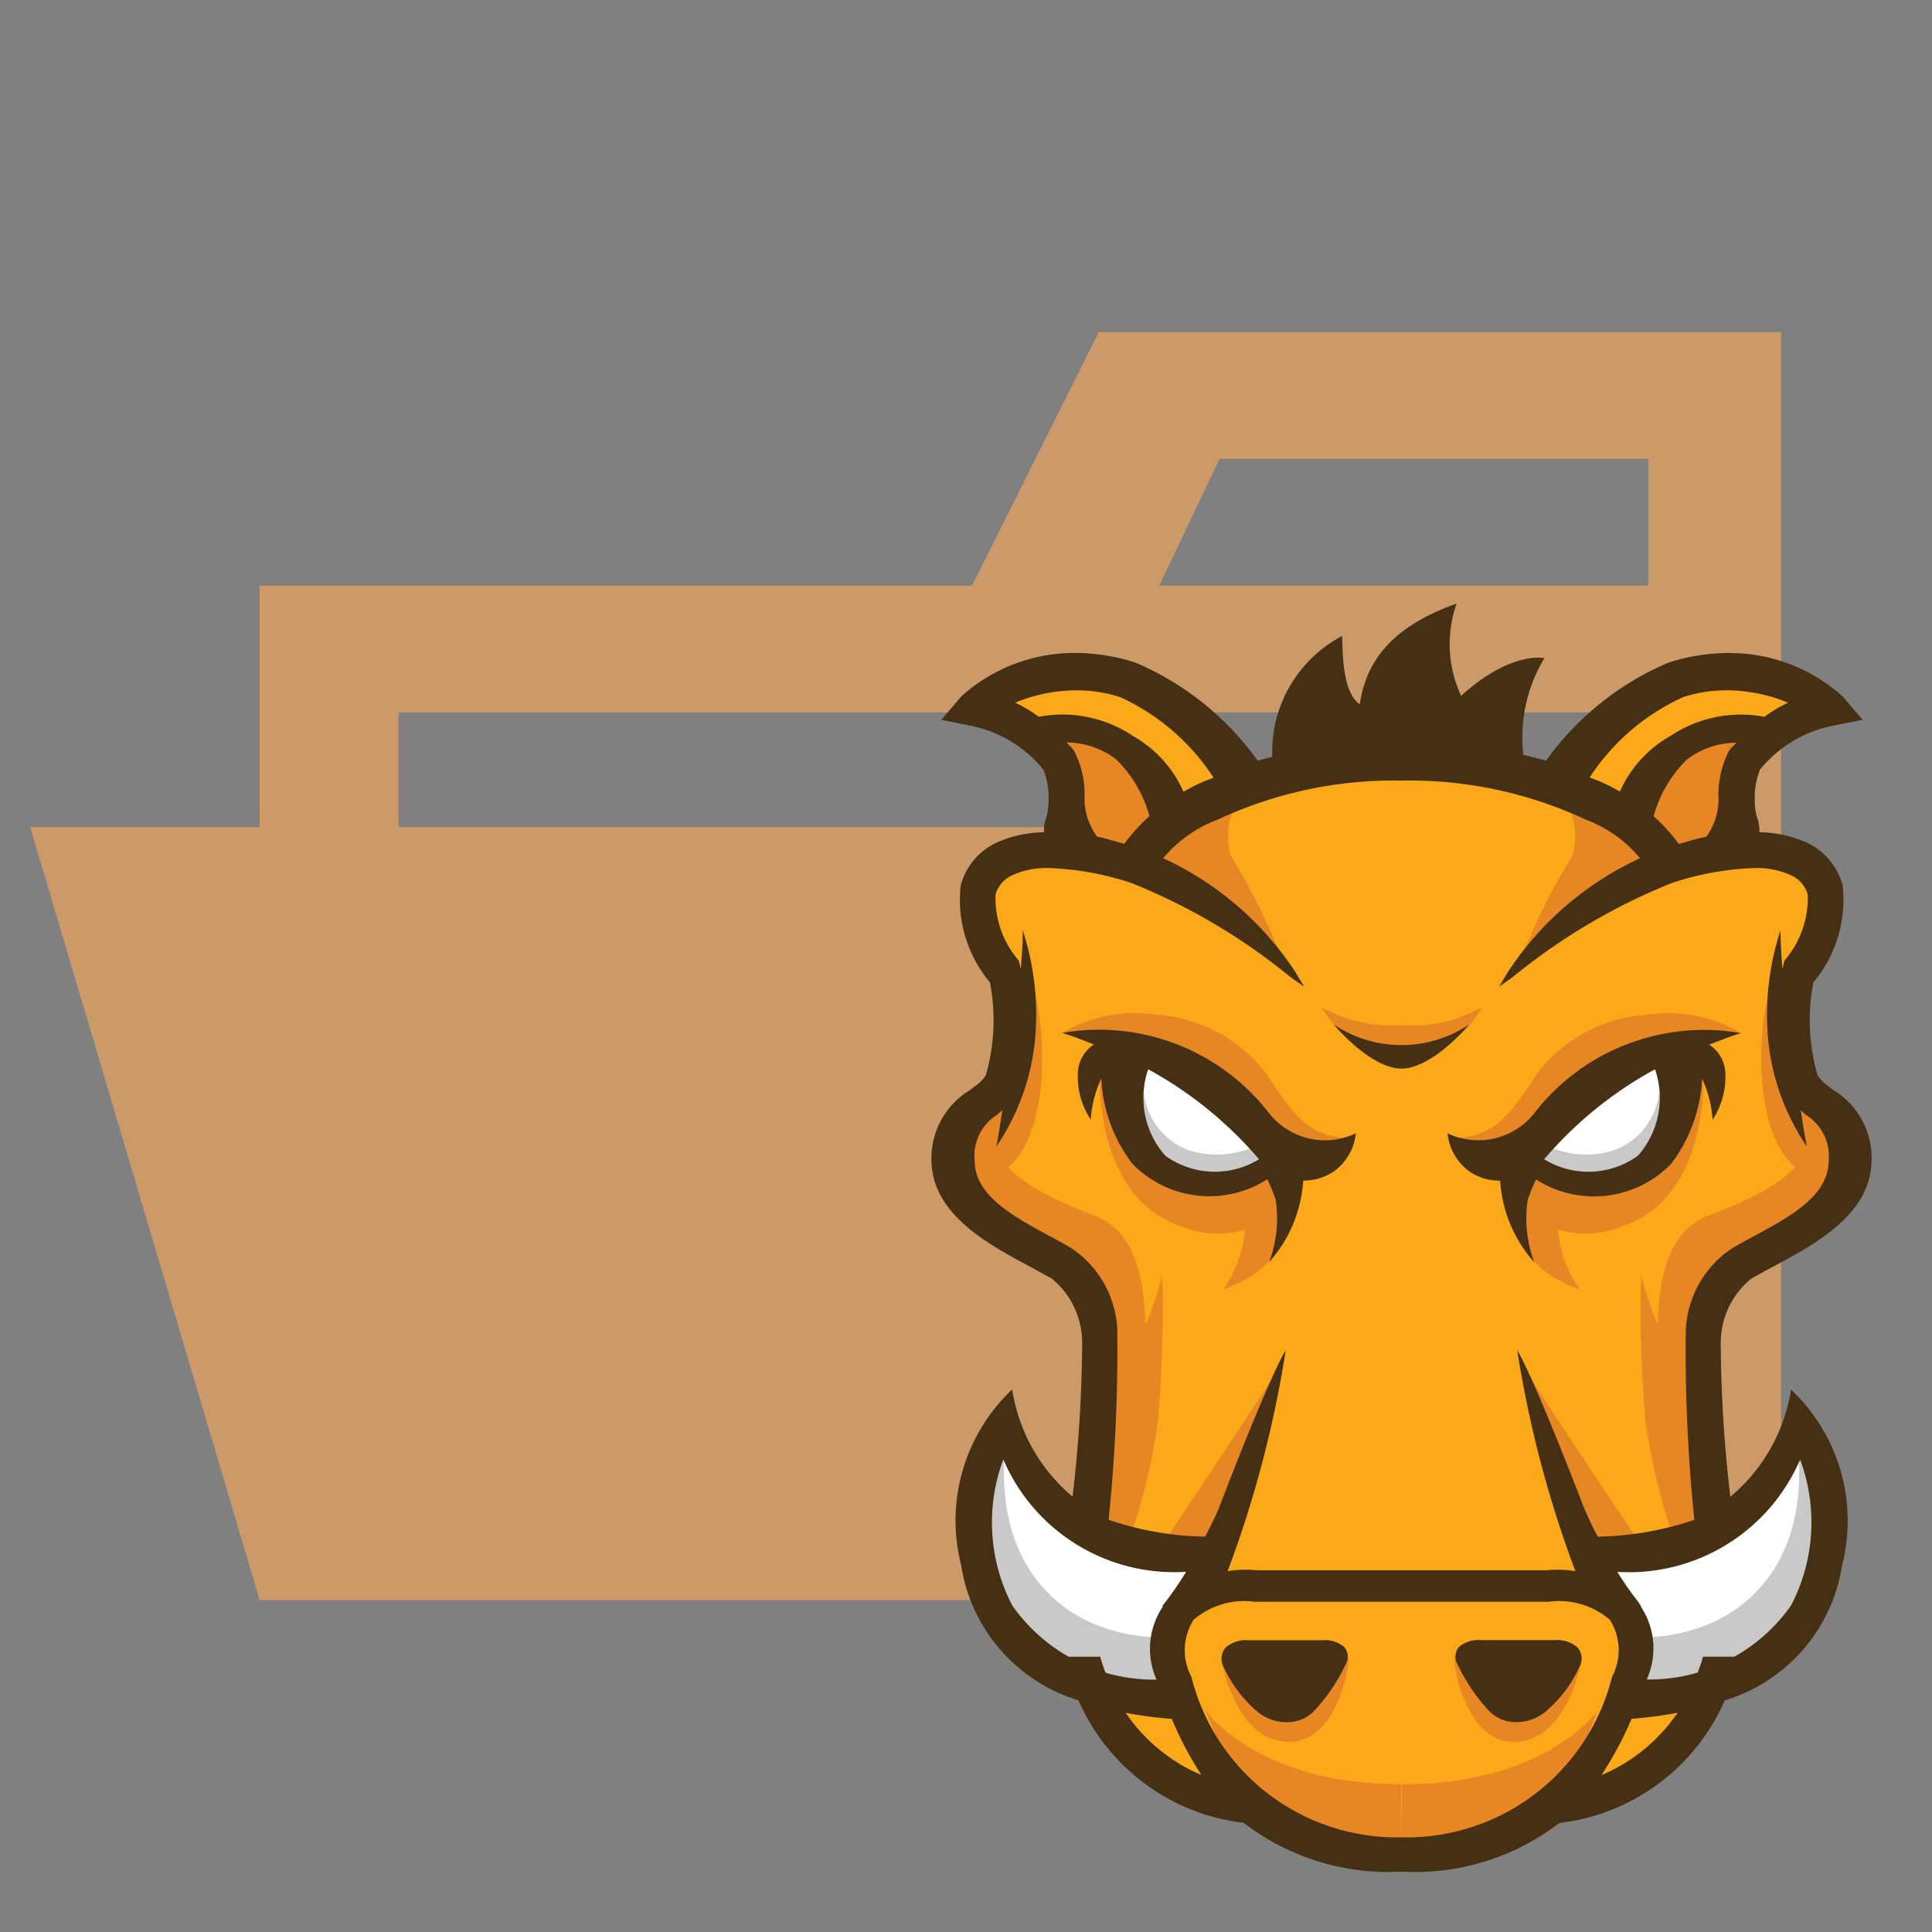 <svg xmlns="http://www.w3.org/2000/svg" viewBox="0 0 32 32"><rect x="0" y="0" width="32" height="32" fill="#808080" stroke="none"/><path d="M27.4 5.5h-9.2l-2.1 4.2H4.3v16.8h25.2v-21Zm0 18.7H6.6V11.8h20.8Zm0-14.5h-8.2l1-2.1h7.1v2.1Z" style="fill:#cc9a69"/><path d="M25.7 13.7H.5l3.8 12.8h25.2l-3.8-12.8z" style="fill:#cc9a69"/><path d="M16.433 15.1s.36 1.387.411 1.85-.925 1.489-.925 2a2.007 2.007 0 0 0 1.336 1.9 2.356 2.356 0 0 1 1.284 2.363 10.489 10.489 0 0 1-.411 2.106s-.256 3.442 1.13 4.058 1.079.623 1.387.623 2.57.923 3.9.566a3.651 3.651 0 0 0 1.7-.768 1.742 1.742 0 0 0 1.747-1.079 13.943 13.943 0 0 0 .513-4.778c-.154-1.13-.359-2.619.565-3.133s1.9-1.13 1.747-1.644a3.975 3.975 0 0 0-.975-1.233 5.093 5.093 0 0 1-.052-1.592c.154-.308 1.079-1.079.565-1.644a2.173 2.173 0 0 0-1.44-.571l-1.181.1a7.244 7.244 0 0 0-4.624-1.7 6.955 6.955 0 0 0-4.263 1.7 2.64 2.64 0 0 0-1.644 0c-.771.316-.924.007-.77.876ZM21 12.812a1.189 1.189 0 0 1-.718-.439 2.486 2.486 0 0 0-2-1.085 9.027 9.027 0 0 0-2.15.288l.934.589c.1 0 .271 0 .556.008a1.43 1.43 0 0 1 1.35 1.2L23.1 12.8m2.327.008a1.187 1.187 0 0 0 .717-.439 2.482 2.482 0 0 1 2-1.085 8.962 8.962 0 0 1 2.15.287l-.934.589c-.1 0-.271 0-.557.008a1.43 1.43 0 0 0-1.35 1.2l-4.125-.568" style="fill:#fba919"/><path d="M21.127 22.75s-1.017 1.556-1.764 2.66c-.115.171.75.182.75.182Zm.485-3.225s-.307.765-.475 1.171c-.182.441-.877.66-.877.66a2 2 0 0 0 .36-1.336c0-.4.519-.561.519-.561l.473.066Zm-.31.436a1.606 1.606 0 0 1-1.795.329c-1.167-.419-1.287-1.915-1.287-2.334s2.214.419 2.513.6.867.9.569 1.407ZM16.9 11.969a2.474 2.474 0 0 1 1.8.357 3.28 3.28 0 0 1 .925 1.019l-1.208.96a1.553 1.553 0 0 1-.764-1.049c-.179-.778-.06-1.137-.75-1.287Zm4.088 5.831a2.506 2.506 0 0 0-1.838-.993 2.375 2.375 0 0 0-1.535.287s1.7.075 2.2.717c.914 1.2 2.25 1.3 2.462 1.034a1.136 1.136 0 0 1-.809-.385 4.47 4.47 0 0 1-.48-.66Zm-2.876 2.325s-1.891-.65-1.532-1.308.075-1.017.075-1.017-1.057.791-.79 1.629c.165.513.443.886 1.966 1.6.731 1.357.15 3.8.185 3.811.058.019 1.026-.479.96-2.763-.021-.7-.075-1.66-.867-1.95Zm2.475-6.988c-.793.4-1.875.964-1.875.964l.427.214c-.04.066-.061.105-.061.105l.439.2s1.071.775 1.725 1.275a11.086 11.086 0 0 0-.861-1.732 1.153 1.153 0 0 1 .209-1.024Zm2.633 16.415c-2.437 0-3.262-1.237-3.262-1.237l.381.927a4.267 4.267 0 0 0 2.876 1.652m-2.988-3.412s.225 1.37 1.125 1.37c.763 0 .988-1.157.988-1.4l-2.109.026Zm-1.494-2.066a9.836 9.836 0 0 0 .45-1.915 21.514 21.514 0 0 0 .069-2.382s-.24.928-.45 1.077a4.758 4.758 0 0 0-.6 1.167s-.209 1.514-.308 2.025c.275.055.506-.107.838.03Zm-2.167-6s.508-.18.658-1.286a4.975 4.975 0 0 0-.179-2.065 7.128 7.128 0 0 1-.15 1.825c-.179.3-.329.388-.538.777a.577.577 0 0 0 .209.75ZM25.3 22.75s1.017 1.556 1.764 2.66c.116.171-.75.182-.75.182Zm-.484-3.225s.306.765.474 1.171c.183.441.878.66.878.66a1.988 1.988 0 0 1-.36-1.336c0-.4-.519-.561-.519-.561l-.473.066Zm.309.436a1.606 1.606 0 0 0 1.8.329c1.167-.418 1.286-1.914 1.286-2.334s-2.214.419-2.513.6-.868.9-.569 1.407Zm4.407-7.992a2.474 2.474 0 0 0-1.8.359 3.284 3.284 0 0 0-.925 1.017l1.21.959a1.557 1.557 0 0 0 .765-1.05c.179-.778.06-1.137.75-1.286ZM25.443 17.8a2.5 2.5 0 0 1 1.838-.993 2.375 2.375 0 0 1 1.533.287s-1.7.075-2.2.717c-.914 1.2-2.25 1.3-2.46 1.034a1.133 1.133 0 0 0 .808-.385 4.551 4.551 0 0 0 .481-.66Zm2.876 2.325s1.89-.65 1.531-1.308-.075-1.017-.075-1.017 1.056.789.787 1.626c-.165.514-.443.887-1.966 1.6-.73 1.357-.15 3.8-.185 3.811-.058.019-1.025-.479-.959-2.763.021-.7.077-1.658.867-1.949Zm-2.479-6.986c.793.4 1.875.964 1.875.964l-.427.214c.04.066.06.106.06.106l-.438.2s-1.071.776-1.725 1.275a11.086 11.086 0 0 1 .861-1.732 1.151 1.151 0 0 0-.206-1.027Zm-2.632 16.416c2.436 0 3.262-1.237 3.262-1.237l-.38.927a4.267 4.267 0 0 1-2.875 1.649m2.985-3.412s-.225 1.37-1.125 1.37c-.763 0-.988-1.157-.988-1.4Zm1.5-2.066a9.909 9.909 0 0 1-.45-1.915 21.514 21.514 0 0 1-.068-2.382s.239.928.45 1.077a4.829 4.829 0 0 1 .6 1.167s.208 1.514.307 2.025c-.274.055-.505-.107-.837.03Zm2.167-6s-.508-.18-.658-1.286a5.008 5.008 0 0 1 .179-2.065 7.173 7.173 0 0 0 .15 1.825c.179.3.329.388.539.777a.58.58 0 0 1-.21.747Zm-6.649-2.441a2.275 2.275 0 0 1-1.335-.3s.521.913 1.334.913a1.817 1.817 0 0 0 1.335-.913 2.272 2.272 0 0 1-1.337.3Z" style="fill:#e78724"/><path d="M21.4 19.212a1.625 1.625 0 0 1-1.416.379c-.858-.18-1.376-.559-1.416-1.217a1.353 1.353 0 0 1 .18-.917 5 5 0 0 1 1.416.7c.459.4.8 1.037 1.236 1.057Zm-1.337 7.151a1.489 1.489 0 0 1 0-.591 2.71 2.71 0 0 0-.715-.254c-.189-.12-1.162.123-1.868-.73-.884-1.069-.7-1.708-.7-1.708-.225.252-.45.156-.792 1.331a2.544 2.544 0 0 0 1.11 2.815 3.018 3.018 0 0 0 1.625.61c-.182-.183.311-.2.652-.329a.91.91 0 0 1 .225-.756 1.149 1.149 0 0 1 .45-.269l.025-.061c.001-.021-.005-.039-.01-.058Zm4.964-7.151a1.624 1.624 0 0 0 1.416.379c.858-.18 1.376-.559 1.416-1.217a1.353 1.353 0 0 0-.18-.917 5 5 0 0 0-1.416.7c-.456.393-.798 1.035-1.234 1.055Zm1.336 7.151a1.489 1.489 0 0 0 0-.591 2.71 2.71 0 0 1 .715-.254c.19-.12 1.163.123 1.869-.73.884-1.069.7-1.708.7-1.708.225.252.45.156.792 1.331a2.543 2.543 0 0 1-1.11 2.815 3.018 3.018 0 0 1-1.625.61c.183-.183-.311-.2-.651-.329a.913.913 0 0 0-.225-.756 1.164 1.164 0 0 0-.45-.269l-.026-.061a.4.4 0 0 0 .014-.057Z" style="fill:#fff"/><path d="M20.726 19.012a1.526 1.526 0 0 1-1.026.042 1.149 1.149 0 0 1-.756-.975s-.435 1.275.785 1.521a1.781 1.781 0 0 0 1.556-.369l-.559-.22ZM19.375 27.5c-.019-.058-.034-.116-.049-.176s-.094-.247 0-.039a.715.715 0 0 1-.053-.164c-1.535 0-2.871-1.056-2.613-3.27-.2-.267-.482.537-.482.537s-.763 2.231 1.219 3.095a3.057 3.057 0 0 0 1.383.412.693.693 0 0 0 .643-.274 1.402 1.402 0 0 1-.048-.122Zm6.325-8.488a1.526 1.526 0 0 0 1.026.042 1.149 1.149 0 0 0 .756-.975s.434 1.275-.784 1.521a1.78 1.78 0 0 1-1.556-.369l.558-.22Zm1.355 8.488c.02-.058.035-.116.05-.176s.094-.247 0-.039a.827.827 0 0 0 .053-.164c1.534 0 2.87-1.056 2.611-3.27.2-.267.482.537.482.537s.768 2.231-1.215 3.095a3.057 3.057 0 0 1-1.383.412.693.693 0 0 1-.644-.274 1.15 1.15 0 0 0 .049-.122Z" style="fill:#c9c9c9"/><path d="M18.064 18.55v-.006.006Zm-.211-.785a.587.587 0 0 1 .267-.466c-.176-.065-.348-.14-.53-.19A3.559 3.559 0 0 1 21 18.412a1.181 1.181 0 0 0 1.457.359.887.887 0 0 1-.355.624.868.868 0 0 1-.517.158 2.237 2.237 0 0 1-.565 1.353 2.065 2.065 0 0 0 .109-1.036 3.072 3.072 0 0 0-.138-.338 1.78 1.78 0 0 1-2.236-.257 2.536 2.536 0 0 1-.515-1.409 1.9 1.9 0 0 0-.174.678 1.293 1.293 0 0 1-.213-.779Zm1.165-.054a1.445 1.445 0 0 0 .284 1.432 1.4 1.4 0 0 0 1.551.058 6.508 6.508 0 0 0-1.835-1.49Zm2.88 9.457h-1.206a.526.526 0 0 0-.389.117.285.285 0 0 0-.036.324 2.129 2.129 0 0 0 .563.744.749.749 0 0 0 .482.172.608.608 0 0 0 .45-.183 2.984 2.984 0 0 0 .535-.793.247.247 0 0 0-.036-.273.5.5 0 0 0-.361-.108Zm6.469-8.618v-.006.006Zm-4.391.221a1.181 1.181 0 0 0 1.456-.359 3.559 3.559 0 0 1 3.408-1.3c-.182.05-.354.125-.53.19a.587.587 0 0 1 .267.466 1.3 1.3 0 0 1-.211.779 1.9 1.9 0 0 0-.173-.677 2.548 2.548 0 0 1-.515 1.408 1.782 1.782 0 0 1-2.237.257 3.317 3.317 0 0 0-.137.338 2.061 2.061 0 0 0 .109 1.035 2.228 2.228 0 0 1-.565-1.353.871.871 0 0 1-.518-.158.892.892 0 0 1-.354-.626Zm1.6.43a1.4 1.4 0 0 0 1.552-.058 1.445 1.445 0 0 0 .284-1.432 6.5 6.5 0 0 0-1.835 1.489Zm.55 8.083a.523.523 0 0 0-.387-.118h-1.207a.5.5 0 0 0-.363.109.249.249 0 0 0-.037.273 3.024 3.024 0 0 0 .535.793.612.612 0 0 0 .45.183.757.757 0 0 0 .482-.173 2.12 2.12 0 0 0 .562-.744.281.281 0 0 0-.034-.323ZM23.212 17.7c.525-.006 1.121-.73 1.121-.73a2.018 2.018 0 0 1-2.241 0s.597.723 1.12.73Zm6.453 5.316a2.983 2.983 0 0 1 .847 2.905 2.779 2.779 0 0 1-1.945 2.243 3.419 3.419 0 0 1-2.738 2.03 3.928 3.928 0 0 1-2.614.806 3.932 3.932 0 0 1-2.616-.808 3.421 3.421 0 0 1-2.736-2.03 2.777 2.777 0 0 1-1.944-2.243 2.98 2.98 0 0 1 .846-2.905 2.893 2.893 0 0 0 1 1.775 22.463 22.463 0 0 0 .159-2.54 1.373 1.373 0 0 0-.5-1.069c-.105-.06-.221-.122-.339-.187-.738-.395-1.658-.887-1.658-1.794a1.319 1.319 0 0 1 .634-1.141c.032-.024.062-.046.089-.068a.625.625 0 0 0 .177-.178 3.25 3.25 0 0 0 .068-1.543 2.126 2.126 0 0 1-.482-1.606 1.093 1.093 0 0 1 .579-.7 1.983 1.983 0 0 1 .8-.178.592.592 0 0 1 .039-.248 1.119 1.119 0 0 0 .038-.331 1.232 1.232 0 0 0-.089-.461 2.079 2.079 0 0 0-1.189-.722l-.5-.1.333-.39a2.8 2.8 0 0 1 1.894-.718 3.249 3.249 0 0 1 .988.16 4.789 4.789 0 0 1 2.026 1.626c.079-.026.16-.044.241-.066a2.167 2.167 0 0 1 1.155-2c.017.185-.017.909.293 1.131.091-.591.4-1.242 1.605-1.669a2.023 2.023 0 0 0 .075 1.528c.825-.75 1.38-.625 1.38-.625a2.534 2.534 0 0 0-.35 1.6c.126.033.252.064.376.1a4.8 4.8 0 0 1 2.023-1.623 3.219 3.219 0 0 1 .988-.161 2.8 2.8 0 0 1 1.9.717l.333.39-.507.1a2.088 2.088 0 0 0-1.192.723 1.22 1.22 0 0 0-.088.462 1.112 1.112 0 0 0 .037.33.6.6 0 0 1 .04.247 1.972 1.972 0 0 1 .8.178 1.1 1.1 0 0 1 .579.7 2.131 2.131 0 0 1-.483 1.606 3.25 3.25 0 0 0 .069 1.543.613.613 0 0 0 .177.178c.027.022.057.044.089.068A1.316 1.316 0 0 1 31 19.2c0 .907-.92 1.4-1.658 1.794-.121.065-.237.127-.341.188a1.373 1.373 0 0 0-.5 1.069 22.463 22.463 0 0 0 .159 2.54 2.891 2.891 0 0 0 1.005-1.777ZM26.33 12.877c.065.028.132.049.2.079a3.085 3.085 0 0 1 .3.155 1.977 1.977 0 0 1 .834-.919 2.1 2.1 0 0 1 1.561-.319 2.176 2.176 0 0 1 .391-.234 2.649 2.649 0 0 0-1.013-.205 2.34 2.34 0 0 0-.724.112 3.656 3.656 0 0 0-1.549 1.331Zm1.932.983a1.075 1.075 0 0 0 .2-.7 1.588 1.588 0 0 1 .179-.73c.034-.049.082-.083.119-.128a1.348 1.348 0 0 0-.824.283 2.074 2.074 0 0 0-.546.934 3.159 3.159 0 0 1 .418.461c.153-.045.301-.093.454-.12Zm-9.642.117a3.146 3.146 0 0 1 .418-.46 2.07 2.07 0 0 0-.548-.936 1.348 1.348 0 0 0-.824-.283c.037.046.086.08.119.129a1.574 1.574 0 0 1 .18.73 1.076 1.076 0 0 0 .205.7c.153.031.3.078.45.12Zm1.286-1.019c.064-.03.13-.05.194-.078a3.662 3.662 0 0 0-1.548-1.334 2.346 2.346 0 0 0-.725-.112 2.648 2.648 0 0 0-1.012.205 2.2 2.2 0 0 1 .39.233 2.1 2.1 0 0 1 1.562.319 1.979 1.979 0 0 1 .835.923 3.109 3.109 0 0 1 .304-.156Zm-1.4 9.109a27.541 27.541 0 0 1-.144 3.106 5.245 5.245 0 0 0 1.6.279c.087-.178.183-.352.252-.538.027-.075.8-2.091 1.082-2.55a18.5 18.5 0 0 1-.963 3.66 1.836 1.836 0 0 1 .486-.015h4.794a1.878 1.878 0 0 1 .48.014 18.573 18.573 0 0 1-.963-3.659c.279.459 1.055 2.475 1.082 2.55a5.475 5.475 0 0 0 .252.538 5.243 5.243 0 0 0 1.6-.279 27.308 27.308 0 0 1-.143-3.106 1.714 1.714 0 0 1 .782-1.4c.112-.064.225-.127.345-.191.609-.329 1.24-.67 1.24-1.252a.8.8 0 0 0-.365-.75l-.02-.016c-.028-.02-.05-.046-.076-.068.031.2.059.4.1.6a3.8 3.8 0 0 1-.645-1.819 4.533 4.533 0 0 1 .209-1.765c0 .214.015.426.031.639.014-.045.02-.092.036-.137a1.586 1.586 0 0 0 .384-1.09.5.5 0 0 0-.276-.32 1.359 1.359 0 0 0-.619-.12 4.886 4.886 0 0 0-1.35.245 10.093 10.093 0 0 0-2.625 1.547l-.017.014-.225.158.143-.239a5.234 5.234 0 0 1 2.191-1.888 2.134 2.134 0 0 0-.9-.64 6.9 6.9 0 0 0-3.049-.646 6.891 6.891 0 0 0-3.049.648 2.16 2.16 0 0 0-.9.638 5.238 5.238 0 0 1 2.192 1.888l.142.239-.225-.158-.017-.014a10.093 10.093 0 0 0-2.625-1.547 4.886 4.886 0 0 0-1.35-.245 1.362 1.362 0 0 0-.619.12.5.5 0 0 0-.275.32 1.585 1.585 0 0 0 .383 1.09c.016.045.022.092.036.138.016-.213.034-.426.031-.64a4.514 4.514 0 0 1 .209 1.765 3.8 3.8 0 0 1-.645 1.819c.038-.2.067-.4.1-.606a.83.83 0 0 1-.076.069l-.02.016a.8.8 0 0 0-.364.75c0 .582.63.923 1.239 1.252.12.064.234.127.345.191a1.717 1.717 0 0 1 .781 1.405Zm-.806 5.374h.523a2.741 2.741 0 0 0 .088.265 2.912 2.912 0 0 0 .845.114 1.25 1.25 0 0 1 .106-1.211h-.016a5.944 5.944 0 0 0 .4-.575 3.08 3.08 0 0 1-3.028-1.861 2.981 2.981 0 0 0 .15 2.422 2.885 2.885 0 0 0 .932.846Zm2.2 1.96a5.788 5.788 0 0 1-.492-.931 7.122 7.122 0 0 1-.763-.1A2.874 2.874 0 0 0 19.9 29.4Zm3.316 1.031a3.508 3.508 0 0 0 3.484-2.657.94.94 0 0 0-.035-.945 1.287 1.287 0 0 0-1.011-.3h-4.875a1.285 1.285 0 0 0-1.01.3.938.938 0 0 0-.035.945 3.506 3.506 0 0 0 3.481 2.657Zm4.571-2.063a7.122 7.122 0 0 1-.763.1 5.78 5.78 0 0 1-.5.933 2.874 2.874 0 0 0 1.262-1.033Zm2.029-4.195a3.087 3.087 0 0 1-3.028 1.861c.1.161.209.322.328.472.025.032.043.069.07.1h-.011a1.25 1.25 0 0 1 .1 1.21 2.843 2.843 0 0 0 .844-.114c.031-.087.065-.172.088-.263h.52a2.866 2.866 0 0 0 .937-.846 2.977 2.977 0 0 0 .151-2.42Z" style="fill:#463014"/></svg>